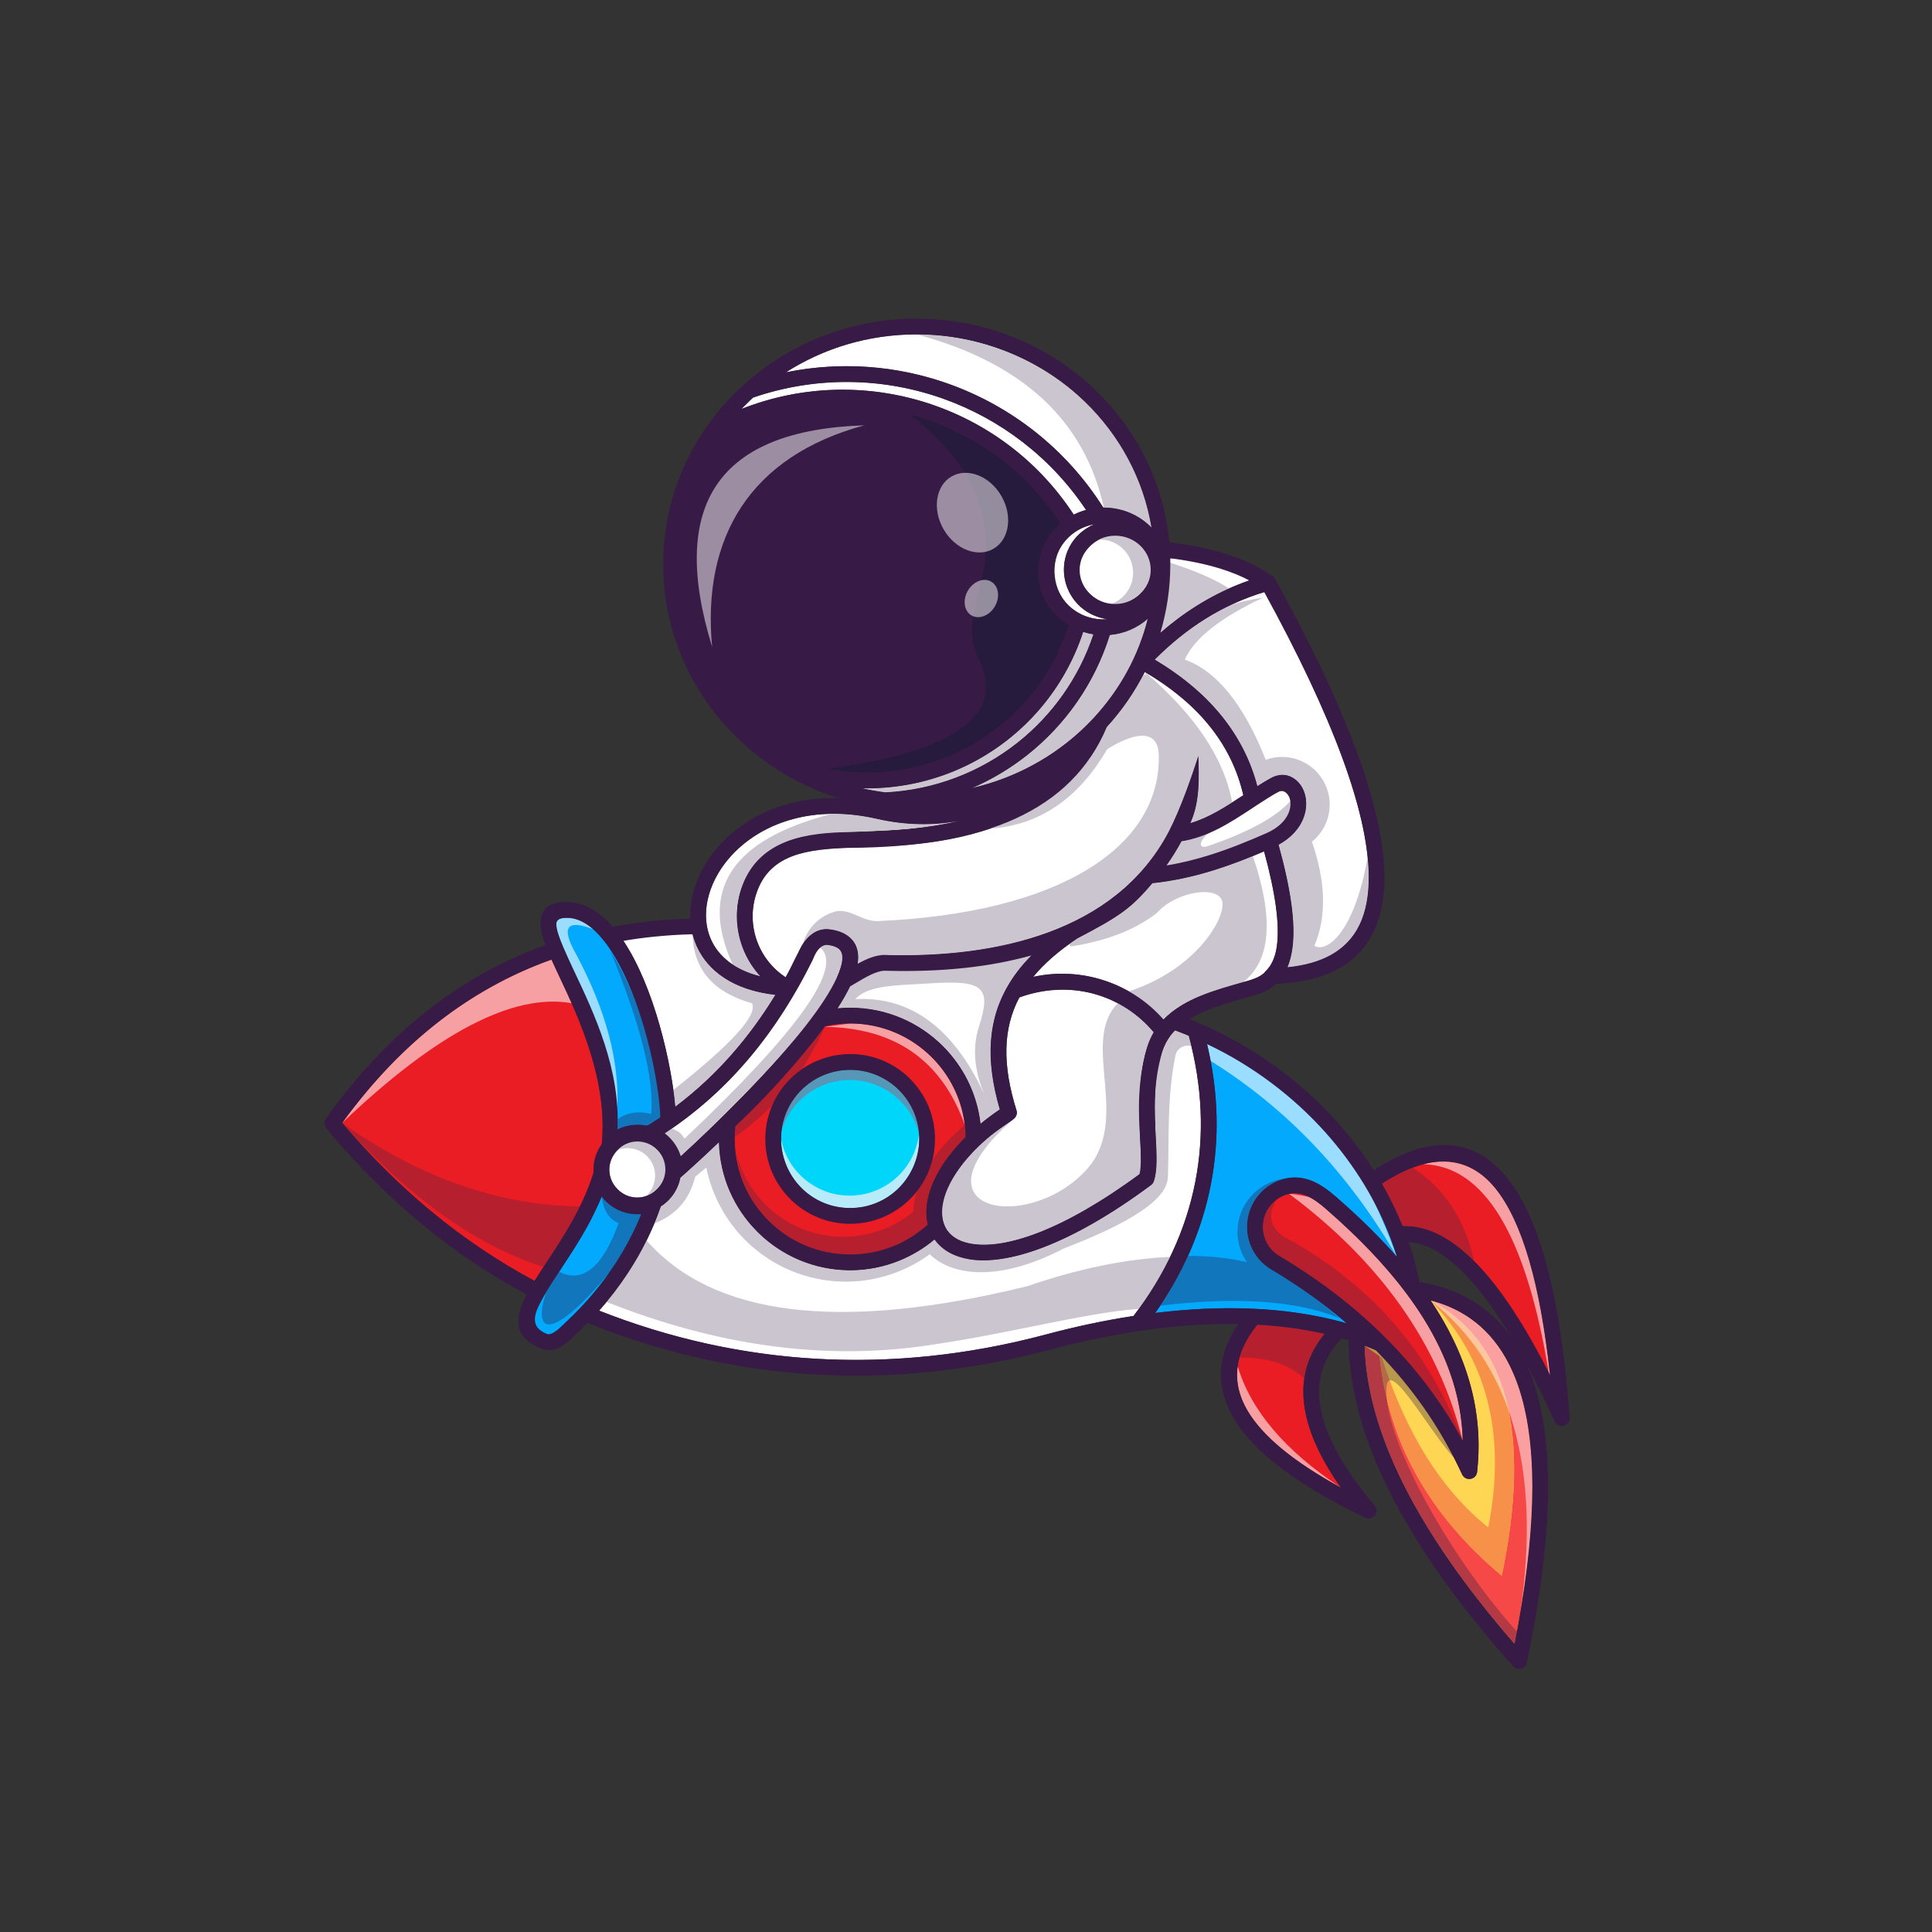 <svg xmlns="http://www.w3.org/2000/svg" xmlns:xlink="http://www.w3.org/1999/xlink" version="1.1" id="Layer_1" x="0px" y="0px" viewBox="0 0 4000 4000" style="enable-background:new 0 0 4000 4000;" xml:space="preserve">
<rect x="0" y="0" width="4000" height="4000" fill="#333333" stroke="none"/>
<g>
	
	<g>
		<g>
			<path style="fill-rule:evenodd;clip-rule:evenodd;fill:#00D6F9;" d="M1760.127,2501.093c127.014,0,191-154.235,101.156-244.12     c-55.866-55.796-146.383-55.835-202.27,0C1569.229,2346.837,1633.154,2501.093,1760.127,2501.093"/>
		</g>
		<g>
			<path style="fill-rule:evenodd;clip-rule:evenodd;fill:#EA1C24;" d="M1245.949,2368.626     c12.837-130.706-46.896-259.937-85.51-341.703l-18.677-40.244c-177.898,63.619-319.68,181.772-433.289,338.174     c113.668,134.166,245.87,245.687,398.316,327.107c43.131-69.498,93.485-133.433,121.887-223.001l0.548-1.515     C1226.782,2392.299,1243.486,2375.189,1245.949,2368.626 M2646.924,2599.247c162.414,96.325,293.295,221.974,381.572,383.514     c-4.742-196.177-141.439-356.545-283.976-480.386c-21.179-18.381-46.854-37.119-75.439-30.648     C2608.635,2485.51,2594.516,2565.83,2646.924,2599.247z M2776.136,3079.97c-72.285-102.673-114.706-220.704-33.671-318.339     c-44.514-10.183-91.289-16.337-139.323-18.983C2488.356,2885.869,2631.218,3000.787,2776.136,3079.97z M2904.026,2538.599     c130.696-4.76,240.72,181,305.214,308.726c-27.017-250.783-96.7-560.169-348.163-396.668     C2877.555,2479.303,2891.92,2508.693,2904.026,2538.599z M1763.016,2516.474c-155.946,0-214.395-149.037-104.004-259.491     c31.779-31.779,52.633-74.554,101.114-74.554c48.462,0,92.387,19.683,124.227,51.462     C1954.401,2355.789,1919.062,2516.474,1763.016,2516.474z M1853.572,2598.311l70.087-44.281l-3.417-21.106     c-13.327-66.6,34.119-134.543,79.018-178.783c6.675-167.591-164.02-257.324-280.78-231.556     c-31.271,6.896-5.533-2.565-33.794,32.592l-33.813,40.548l-133.179,136.394l3.337,25.979     C1521.033,2528.955,1697.608,2662.113,1853.572,2598.311z"/>
		</g>
		<g>
			<path style="fill-rule:evenodd;clip-rule:evenodd;fill:#FFFFFF;" d="M2230.177,1943.111     c-37.902,25.279-68.156,51.514-91.083,79.416c98.916-21.687,202.412,11.831,269.733,88.237     c65.979-68.064,176.941-68.625,208.76-96.079c3.56-8.831,20.183-10.55,26.204-57.139c5.719-44.067-2.848-107.787-26.652-194.916     c-33.325,14.283-67.544,27.742-103.291,38.9c-40.302,12.604-82.66,22.35-128.152,27.11     C2342.706,1880.336,2315.994,1898.382,2230.177,1943.111 M2647.17,1748.899c27.281,98.56,43.354,194.191,18.452,253.66     c116.068-11.627,170.104-74.502,168.172-191.862c-2.177-131.012-74.239-325.999-216.106-584.899     c-86.65,26.081-161.783,74.533-226.826,139.821c104.737,62.469,182.291,147.329,212.383,262.033     c25.979-16.419,51.573-35.756,79.487-13.194C2718.255,1643.124,2712.681,1713.141,2647.17,1748.899z M2414.971,1791.876     c69.398,2.981,145.387,3.052,213.46-51.156c73.508-32.248,45.208-116.495,18.189-101.206l-54.037,23.783     c-37.373,29.367-97.31,70.769-146.401,78.439C2436.721,1759.305,2426.304,1776.007,2414.971,1791.876z M2106.297,1537.839     c71.737-56.681,127.3-133.973,157.431-224.427c-7.202-1.14-14.241-2.817-21.037-5.004     c-64.331,196.664-250.406,328.52-457.376,323.657c15.667,3.56,31.596,6.379,47.81,8.423     C1935.095,1635.372,2029.901,1598.212,2106.297,1537.839z M2256.627,1229.694c68.4,66.202,172.831-33.571,104.471-99.752     C2292.659,1063.748,2188.267,1163.521,2256.627,1229.694z M2422.825,1155.8l-20.488,154.45     c55.054-48.025,115.967-84.787,184.245-108.562C2537.348,1163.542,2481.398,1154.082,2422.825,1155.8z M2293.411,1282.102     c-104.573-14.902-124.756-154.856-27.569-196.808c-120.97,22.188-104.348,197.112,19.531,197.112L2293.411,1282.102z      M1535.01,846.791c250.508-99.183,539.203-9.094,688.067,218.749c8.056-4.04,16.581-7.335,25.491-9.767     c-72.956-109.241-177.631-188.21-295.407-230.224c-124.004-44.219-262.593-47.567-394.205-2.348L1535.01,846.791z      M1626.929,770.945c254.576-52.167,516.986,58.104,657.307,279.895c40.058,0,73.729,15.117,99.792,41.342     C2327.244,751.199,1923.376,581.583,1626.929,770.945z M1717.566,1924.078c40.302,5.077,64.677,28.585,58.167,71.268     l63.354-17.933c219.156,5.208,469.603-45.012,580.584-255.31c24.231-47.433,45.248-107.339,61.444-157.062     c1.546,47.891,3.131,94.979-16.644,139.179c38.839-11.363,73.975-34.321,109.741-57.831     c-26.062-113.056-101.379-194.966-204.081-255.176c-20.894,41.514-47.444,79.875-78.694,114.096     c-36.54,86.658-99.935,148.833-189.066,189.564c-247.945,113.32-476.318-3.083-534.219,148.712     c-25.392,66.598-0.427,141.51,58.491,179.808C1652.096,1977.871,1667.517,1917.771,1717.566,1924.078z M1398.13,2291.235     c84.269-63.396,151.65-141.002,207.112-231.385c-95.175-10.873-154.4-58.369-171.387-125.568     c-54.81-21.048-101.604-13.194-143.148,13.642C1354.611,2043.604,1390.215,2201.696,1398.13,2291.235z M1951.168,2520.105     c4.658,31.394,25.552,49.56,61.766,55.177c68.196,10.579,185.099-25.748,346.374-144.471     c12.023-18.443-23.112-204.885,29.256-293.638c-68.685-82.031-175.943-108.358-278.097-72.104     c-34.464,64.829-35.237,140.422-5.919,233.866c6.754,21.617-32.717,28.808-77.779,73.883     C1992.895,2405.137,1943.334,2467.655,1951.168,2520.105z M1863.093,2609.674c-107.727,44.098-222.268,13.642-295.978-60.271     c-46.61-46.723-76.864-110.87-78.675-184.51c-29.196,27.933-56.6,53.019-79.773,73.477c-3.479,18.177-12.39,34.423-24.944,46.977     c-4.679,4.669-9.846,8.829-15.442,12.41c-1.056,1.321-32.633,108.835-127.929,215.758     c293.253,115.681,607.013,134.46,926.795,48.981c58.921-15.737,119.262-28.677,179.708-37.944     c130.779-170.879,171.183-371.266,114.318-580.046l-28.36-11.19c-77.821,79.183-15.177,296.151-50.171,320.708     c-171.225,126.954-298.522,165.243-374.674,153.423l-73.16-41.179C1913.507,2584.182,1889.339,2598.892,1863.093,2609.674z      M1734.166,2087.55c148.172-14.231,279.072,93.323,295.981,238.962c12.227-10.04,25.45-19.938,39.754-29.621     c-38.452-131.348-19.715-232.747,65.633-318.878c-84.635,23.885-218.22,25.025-330.809,21.931l-44.7,42.319     C1753.21,2056.504,1744.462,2071.692,1734.166,2087.55z M1682.45,1987.311c-72.793,147.379-170.612,269.795-306.151,359.12     l33.183,47.394c32.654-29.581,278.278-259.022,322.57-368.622c13.081-32.408,25.369-63.312-18.575-68.846     C1694.616,1953.986,1685.523,1981.146,1682.45,1987.311z M1278.684,2462.295c53.831,53.883,135.943-27.994,81.929-82     C1306.597,2326.279,1224.728,2408.32,1278.684,2462.295z M1574.092,2021.277c-77.839-84.444-64.004-233.368,55.156-279.185     c84.31-32.39,212.525-8.384,358.58-42.969c-54.992,10.477-112.61,9.877-172.464-3.804     C1492.936,1621.549,1341.326,1963.171,1574.092,2021.277z"/>
		</g>
		<g>
			<path style="fill-rule:evenodd;clip-rule:evenodd;fill:#FFD554;" d="M3027.173,3052.616     c-40.243-87.139-106.446-191.387-172.464-262.187l-29.623-4.15c6.49,215.656,154.295,437.641,310.566,617.419     c53.508-271.168,86.364-643.542-173.685-711.292c73.304,109.243,110.616,226.41,96.212,355.174     C3056.348,3063.908,3034.069,3067.55,3027.173,3052.616"/>
		</g>
		<g>
			<path style="fill-rule:evenodd;clip-rule:evenodd;fill:#02A9FD;" d="M1327.451,2513.757     c-32.471,2.604-62.765-11.454-81.766-36.458c-37.396,90.719-80.546,137.187-118.387,203.685     c-17.05,29.998-46.529,73.191-5.292,90.056l57.089-7.294C1246.111,2698.694,1292.559,2600.213,1327.451,2513.757      M1271.888,2351.843c37.231-18.567,60.058-16.735,74.096-24.629l21.058-13.783c17.944-110.543-50.964-303.791-117.148-375.803     c-24.25-26.367-42.439-37.362-76.844-37.362c-31.533,0-23.702,21.31-7.058,60.525     C1211.849,2068.792,1279.476,2202.235,1271.888,2351.843z M2892.163,2602.197c-18.921-159.168-160.929-329.568-393.003-440.682     c47.118,198.883,9.479,390.624-107.402,556.853c133.158-16.265,267.678-14.617,396.687,21.496     c-47.587-40.731-100.321-78.258-158.102-112.55c-78.023-48.4-57.027-167.175,31.454-187.347     c41.992-8.381,73.385,11.16,104.025,37.76C2813.509,2519.201,2855.684,2560.622,2892.163,2602.197z"/>
		</g>
		<g>
			<path style="fill-rule:evenodd;clip-rule:evenodd;fill:#CBC5CF;" d="M2629.266,2000.973c2.379-3.165,4.863-7.244,7.142-12.808     C2634.312,1992.773,2631.931,1997.046,2629.266,2000.973 M2612.706,2018.327c1.79-1.16,3.417-2.371,4.881-3.642l0.246-0.561     C2616.183,2015.611,2614.495,2017.004,2612.706,2018.327z M2230.177,1943.111c-5.492,3.673-10.865,7.375-16.031,11.087     l1.852,5.504c73.506-11.15,133.014-34.098,178.527-68.817c41.24-46.917,129.883-58.625,136.168-23.438     c6.288,35.196-55.989,140.473-193.52,185.079v0.01c26.55,15.064,50.821,34.606,71.654,58.227     c48.462-50.008,121.256-63.6,169.068-78.156l-3.663,0.59c57.066-45.054,63.619-131.998,19.652-260.812     c-25.979,10.621-52.55,20.569-80.037,29.144c-40.302,12.604-82.66,22.35-128.152,27.11     C2342.706,1880.336,2315.994,1898.382,2230.177,1943.111z M2414.971,1791.876c59.979,2.585,124.837,2.971,185.283-31.942     c0.833-0.681,1.708-1.21,2.665-1.556c8.606-5.138,17.11-10.975,25.513-17.658c33.977-14.912,46.183-40.915,46.835-63.081     c-0.875-6.154-2.156-12.51-3.885-19.083c-29.866,33.692-87.75,65.083-173.625,94.198c-20.833,4.048-9.785-17.223,4.027-27.221     l-2.238-1.923c-18.169,8.808-36.398,15.481-53.364,18.127C2436.721,1759.305,2426.304,1776.007,2414.971,1791.876z      M2647.17,1748.899c27.281,98.56,43.354,194.191,18.452,253.66c116.068-11.627,170.104-74.502,168.172-191.862     c-0.204-11.475-0.917-23.458-2.177-35.9c-28.342,159.495-86.142,198.568-110.352,183.308     c25.512-59.723,23.844-131.539-4.985-215.443c37.558-30.313,47.689-83.333,23.967-125.345     c-23.721-42.031-74.36-60.74-119.689-44.26c-45.41-114.431-101.237-183.593-167.562-207.458     c19.837-44.148,73.873-86.862,162.068-128.154c-22.969,3.287-44.716,8.077-65.306,14.375     c-58.675,27.567-111.47,66.212-158.895,113.8c104.737,62.469,182.291,147.329,212.383,262.033     c25.979-16.419,51.573-35.756,79.487-13.194C2718.255,1643.124,2712.681,1713.141,2647.17,1748.899z M2544.448,1218.402     c-27.283-18.271-68.196-36.194-122.802-53.721l-19.308,145.568C2445.814,1272.346,2492.933,1241.442,2544.448,1218.402z      M1815.364,1695.32c-32.898-7.529-63.985-10.66-93.079-10.275c-207.416,53.071-275.858,157.043-205.362,311.858     c15.564,10.367,34.525,18.748,57.169,24.394c-77.86-84.552-63.983-233.437,55.156-279.183     c84.412-32.431,212.525-8.384,358.58-42.99C1932.837,1709.601,1875.218,1709.001,1815.364,1695.32z M2011.855,1631.812     c98.979-22.633,187.195-74.431,253.397-146.148c53.346-58.431,91.654-126.393,111.266-204.762     c-21.3,18.706-48.685,30.996-78.856,33.65C2252.7,1458.341,2147.434,1573.239,2011.855,1631.812z M2242.69,1308.408     c-64.331,196.664-250.406,328.52-457.376,323.678c15.667,3.539,31.596,6.358,47.792,8.433     c102.008-5.127,196.795-42.308,273.191-102.66c71.737-56.702,127.3-133.973,157.452-224.447     C2256.525,1312.273,2249.486,1310.596,2242.69,1308.408z M2048.966,1715.715c96.312-74.889,165.995-124.379,209.064-148.508     c12.879-19.044,24.029-39.673,33.408-61.9c30.069-32.908,55.785-69.683,76.312-109.396l4.883,2.35l-2.502-7.05     c103.923,88.531,164.245,178.629,180.968,270.222c-27.994,17.833-56.152,33.885-86.629,42.785     c19.775-44.2,18.19-91.287,16.644-139.179c-16.196,49.723-37.212,109.629-61.444,157.062     c-110.981,210.297-361.428,260.518-580.584,255.31l-63.354,17.933c6.51-42.683-17.865-66.191-58.167-71.268     c-24.944-3.131-41.302,10.214-54.567,30.05l-0.529-0.417c8.892-31.554,33.265-56.417,64.656-65.877     c31.373-9.471,57.556,20.569,90.292,19.154c375.305-16.296,584.859-152.323,581.807-342.253     c-1.363-84.646-107.035-13.519-107.279-13.102C2232.171,1654.374,2150.955,1708.951,2048.966,1715.715z M2275.527,1117.165     c33.752-0.885,63.212,22.939,69.356,56.254c6.185,33.621-13.285,66.66-45.696,77.556c59.998,7.302,116.943-67.781,61.89-121.023     C2333.896,1103.625,2300.998,1103.544,2275.527,1117.165z M1897.964,692.391c218.323,58.3,347.453,177.777,387.41,358.449     c39.552,0.296,72.816,15.371,98.654,41.342C2343.54,849.078,2126.601,693.064,1897.964,692.391z M1390.907,2336.572     c-4.842,3.327-9.685,6.623-14.608,9.858l33.183,47.394c32.654-29.581,278.278-259.022,322.57-368.622     c13.081-32.408,25.369-63.312-18.575-68.846c-4.537-0.581-8.525,0.579-12.004,2.735l-3.356,2.819     c48.746,40.383-44.902,172.26-280.904,395.618C1412.188,2350.997,1411.088,2343.897,1390.907,2336.572z M2046.055,2283.97     c-2.869-6.042-5.717-12.379-8.442-18.96C2040.501,2271.185,2043.288,2277.512,2046.055,2283.97z M2135.534,1978.013     c-109.864,30.996-199.645,19.969-330.809,21.931l-44.7,42.319c-6.815,14.242-15.562,29.429-25.858,45.287     c148.172-14.231,279.072,93.323,295.981,238.962c12.227-10.04,25.45-19.938,39.754-29.621     C2031.449,2165.564,2050.186,2064.102,2135.534,1978.013z M2037.613,2265.01c-63.558-136.81-152.506-202.302-266.826-196.493     c26.471-28.654,79.875-28.258,160.585-32.906c103.066-5.942,121.966,7.577,95.744,88.764     C2010.107,2177.069,2021.397,2225.652,2037.613,2265.01z M1462.338,2417.364c20.344,100.677,91.675,183.501,188.212,218.524     c92.529,33.571,195.352,18.637,274.312-39.113c48.644,47.006,146.889,56.142,276.793-11.546     c132.181-51.24,214.783-99.304,216.449-148.61c2.767-81.808-2.421-165.943,15.971-253.347c3.867-13.102,17.335-20.873,30.6-17.69     c0.692,0.163,1.383,0.356,2.054,0.581c-1.729-7.202-3.581-14.425-5.554-21.658l-28.36-11.19     c-77.779,79.162-15.24,296.122-50.171,320.729c-171.225,126.933-298.522,165.222-374.674,153.381l-73.139-41.137     c-7.04,5.91-14.404,11.465-22.054,16.662c-15.462,10.508-32.104,19.492-49.683,26.723     c-107.727,44.098-222.268,13.642-295.978-60.271c-46.61-46.754-76.864-110.87-78.675-184.5     c-29.196,27.923-56.621,53.008-79.794,73.487c-3.458,18.167-12.369,34.402-24.923,46.956c-4.679,4.689-9.846,8.829-15.442,12.389     c-0.365,0.477-4.415,13.723-13.508,35.308c44.698-17.425,72.916-49.673,84.614-96.739L1462.338,2417.364z M1433.855,1934.282     c1.689,72.61,42.764,120.25,123.25,142.964c11.86,24.517-42.439,84.3-162.964,179.331c1.71,12.379,3.052,23.998,3.99,34.658     c84.206-63.314,151.712-141.104,207.112-231.385C1510.067,2048.977,1450.821,2001.461,1433.855,1934.282z M2127.62,2662.723     c-387.207,95.073-650.146,63.59-789.061-94.523c-17.681,35.523-44.352,80.871-82.723,127.279     c228.616,90.871,447.732,120.218,654.884,91.41c178.712-24.863,331.38-68.594,447.061-76.975     c25.311-34.76,46.956-70.689,64.86-107.646C2332.046,2606.186,2233.698,2626.336,2127.62,2662.723z M1279.172,2380.803     c25.635-9.746,54.585,0.194,68.869,23.621c14.24,23.437,9.785,53.71-10.662,72.021c35.442-13.102,58.756-60.658,23.254-96.15     C1333.594,2353.308,1299.638,2360.316,1279.172,2380.803z M1951.168,2520.105c4.658,31.394,25.552,49.56,61.766,55.177     c68.196,10.579,185.099-25.748,346.374-144.471c12.023-18.443-23.112-204.885,29.256-293.638     c-21.179-25.279-45.981-45.238-73.202-59.733l-1.058-0.215c-79.508,79.762,30.314,242.43-66.427,346.222     c-121.704,130.564-368.489,85.183-150.675-105.581c-13.102,11.811-40.527,25.044-70.433,54.952     C1992.895,2405.137,1943.334,2467.655,1951.168,2520.105z"/>
		</g>
		<g>
			<path style="fill-rule:evenodd;clip-rule:evenodd;fill:#381A46;" d="M1795.935,1623.349     c194.804-3.877,374.876-137.756,433.857-323.435c-80.181-49.367-97.719-153.616-26.631-213.756     c-78.573-120.36-196.473-201.304-326.599-235.606c-133.585-35.217-280.151-21.31-410.42,49.337     c-54.179,78.594-85.775,173.075-85.775,274.647c0,136.82,57.312,260.712,149.943,350.412     c23.985,23.204,50.373,44.139,78.735,62.419C1668.798,1612.668,1732.539,1624.63,1795.935,1623.349"/>
		</g>
		<g>
			<path style="fill-rule:evenodd;clip-rule:evenodd;fill:#271B3D;" d="M2025.691,1362.689     c58.735,116.587-46,193.266-312.499,229.054c30.252,5.829,60.954,8.423,91.594,7.823     c187.093-3.785,351.418-126.587,408.039-304.912c-77.006-47.412-85.204-153.3-16.948-211.058     c-75.458-115.591-188.699-193.318-313.657-226.268c120.441,91.829,172.443,196.268,155.985,313.303     C2029.474,1232.919,1993.83,1299.467,2025.691,1362.689"/>
		</g>
		<g style="opacity:0.5;">
			<path style="fill-rule:evenodd;clip-rule:evenodd;fill:#FFFFFF;" d="M2052.236,1204.252     c-15.402-9.012-37.029-0.671-48.339,18.635c-11.292,19.287-7.975,42.256,7.446,51.279c15.4,9.015,37.027,0.673,48.36-18.615     C2070.995,1236.244,2067.636,1213.286,2052.236,1204.252 M1969.941,986.58c32.958-19.165,79.183-1.2,103.189,40.091     c23.988,41.31,16.744,90.31-16.194,109.475c-32.96,19.177-79.162,1.21-103.191-40.079     C1929.76,1054.767,1937.001,1005.757,1969.941,986.58z M1474.398,1339.404c-91.248-296.162,13.813-449.097,315.164-458.811     C1553.315,944.253,1452.852,1112.821,1474.398,1339.404z"/>
		</g>
		<g>
			<path style="fill-rule:evenodd;clip-rule:evenodd;fill:#B61F2D;" d="M1200.701,2497.98     c-169.129-2.523-333.212-60.221-492.228-173.127c137.981,154.196,276.916,253.643,416.809,298.32     C1151.222,2583.074,1178.341,2543.43,1200.701,2497.98 M2656.487,2559.33c-27.71-19.633-32.246-44.892-13.59-75.775     c-23.681,17.335-32.96,48.056-25.981,75.073c4.171,15.769,13.956,30.396,30.008,40.619     c77.108,45.727,147.116,98.054,208.822,157.716c0.081,0.092,0.184,0.181,0.265,0.254     c62.783,60.108,116.637,127.777,162.514,207.741c0.977,1.721,1.975,3.44,2.952,5.179c2.358,4.171,4.698,8.392,7.019,12.623     c-65.756-177.571-182.414-314.604-349.955-411.122C2670.037,2567.815,2662.672,2563.715,2656.487,2559.33z M2566.358,2810.702     c56.804-1.067,101.481,13.337,134.014,43.173c4.617-31.952,17.821-63.019,42.094-92.264     c-44.535-10.162-91.269-16.316-139.323-18.962C2584.343,2766.107,2572.462,2788.792,2566.358,2810.702z M3052.096,2611.138     c-19.45-86.74-61.89-151.324-127.3-193.572c-19.815,7.448-41.035,18.362-63.72,33.112c16.479,28.604,30.844,58.014,42.95,87.921     C2957.39,2536.665,3007.296,2566.482,3052.096,2611.138z M1708.268,2124.71l-0.123,0.01l-9.4,8.698     c-1.688,4.15-5.227,10.773-14.058,21.758l-33.813,40.548l-133.179,136.394l2.89,22.421     C1603.817,2296.708,1666.377,2220.097,1708.268,2124.71z M1898.189,2466.599c-4.496,14.352-6.754,28.481-7.142,41.95     c-68.196,56.194-162.739,67.973-242.635,30.212c-62.927-29.712-107.869-85.958-124.083-151.67     c21.789,167.722,191.791,257.089,326.374,192.462l48.787-23.438l21.3-20.813l-0.548-2.379     c-13.327-66.56,34.056-134.47,79.018-178.783c-0.162-8.433-0.71-16.754-1.708-24.952c-28.442,23.833-50.821,48.46-67.585,72.906     C1923.803,2425.409,1912.978,2447.453,1898.189,2466.599z"/>
		</g>
		<g>
			<path style="fill-rule:evenodd;clip-rule:evenodd;fill:#1176BB;" d="M1348.344,2306.299c-26.875-6.642-50.029-2.99-69.479,10.967     c0,6.948-0.142,13.917-0.508,20.904c37.294-18.585,53.589-3.042,67.627-10.956l21.058-13.783     c-3.927-101.858-36.744-237.202-103.312-344.501C1326.453,2121.842,1354.651,2234.3,1348.344,2306.299 M2402.154,2703.24     c158.406-19.083,282.064-10.527,370.951,25.706c-43.112-36.681-89.864-71.106-142.762-101.633     c-0.141-0.031-0.283-0.071-0.406-0.213c-77.271-48.3-56.967-166.881,31.921-187.154c-51.981,5.308-93.241,46.141-99.06,98.073     c-3.071,27.231,4.05,53.671,18.677,75.052c-38.106-8.758-78.715-13.042-121.887-12.827     C2443.616,2635.482,2424.452,2669.855,2402.154,2703.24z M1280.759,2532.424c-33.306,91.766-74.402,125.275-123.352,100.595     c-7.223,10.946-14.079,21.373-20.304,31.323l-5.962,9.998c-31.779,97.871,19.41,93.039,128.073-36.642     c-1.323,9.919-2.787,19.329-4.396,28.271c12.248-13.073,20.61-22.625,21.648-24.231c21.321-32.644,36.5-92.081,50.985-127.981     c-32.471,2.604-62.765-11.454-81.766-36.458C1249.407,2506.016,1261.084,2524.399,1280.759,2532.424z"/>
		</g>
		<g>
			<path style="fill-rule:evenodd;clip-rule:evenodd;fill:#B7EBF9;" d="M1765.112,2475.266     c-71.533,2.971-134.439-46.865-148.052-117.168c0.692,73.11,57.619,142.996,143.066,142.996     c90.108,0,148.479-77.627,142.741-154.825C1895.218,2417.435,1836.624,2472.295,1765.112,2475.266"/>
		</g>
		<g>
			<path style="fill-rule:evenodd;clip-rule:evenodd;fill:#5697B8;" d="M1861.283,2256.983c-55.866-55.817-146.362-55.867-202.27,0     c-24.679,24.71-37.74,54.281-40.852,84.187c19.104-63.567,78.287-106.567,144.652-105.112     c66.346,1.446,123.616,46.998,140.137,111.298c-0.021-0.366-0.06-0.721-0.102-1.087     C1900.468,2314.662,1887.366,2283.106,1861.283,2256.983"/>
		</g>
		<g>
			<path style="fill-rule:evenodd;clip-rule:evenodd;fill:#9ADDFF;" d="M1230.243,1918.819     c-16.196-12.919-32.533-18.554-57.191-18.554c-31.533,0-23.702,21.31-7.058,60.525c38.838,91.462,93.26,201.151,104.41,323.476     l7.65,7.904c4.108-95.612-23.052-199.127-84.575-315.337c-32.41-56.581-21.038-74.289,34.079-53.183L1230.243,1918.819z      M2506.585,2196.539c157.41,98.073,285.928,233.295,385.578,405.657c-77.535-210.581-158.162-328.266-393.024-440.682     C2501.906,2173.212,2504.387,2184.881,2506.585,2196.539z"/>
		</g>
		<g>
			<path style="fill-rule:evenodd;clip-rule:evenodd;fill:#F7A0A3;" d="M1707.271,2126.002     c145.833,1.892,242.595,69.581,290.283,203.187c-14.262-118.552-115.254-210.227-237.427-210.227L1707.271,2126.002z      M2776.136,3079.97c-115.173-76-186.36-159.668-213.583-251.008C2548.393,2932.498,2661.635,3017.398,2776.136,3079.97z      M2947.584,2410.364c126.139,3.856,212.402,147.654,258.889,431.478c0.917,1.831,1.831,3.663,2.748,5.483     C3185.6,2628.096,3129.406,2363.999,2947.584,2410.364z M3028.455,2981.571l-0.467,0.233     c-49.277-198.312-168.906-368.324-358.928-510.07c14.16,1.129,28.219,3.408,42.217,6.848     c11.983,6.144,23.133,15.014,33.244,23.792C2886.772,2625.961,3023.207,2785.934,3028.455,2981.571z M708.473,2324.854     c195.822-186.675,354.166-269.266,475.036-247.812c-8.035-18.148-15.91-34.962-23.071-50.139l-18.677-40.223     C963.843,2050.298,822.1,2168.452,708.473,2324.854z"/>
		</g>
		<defs>
			<filter id="Adobe_OpacityMaskFilter" filterUnits="userSpaceOnUse" x="2825.086" y="2692.407" width="347.69" height="711.292">
				<feColorMatrix type="matrix" values="1 0 0 0 0  0 1 0 0 0  0 0 1 0 0  0 0 0 1 0"/>
			</filter>
		</defs>
		<mask maskUnits="userSpaceOnUse" x="2825.086" y="2692.407" width="347.69" height="711.292" id="SVGID_1_">
			<g style="filter:url(#Adobe_OpacityMaskFilter);">
				
					<linearGradient id="SVGID_00000124875898456292837530000000306784135667117457_" gradientUnits="userSpaceOnUse" x1="2754.365" y1="3563.517" x2="2596.448" y2="3004.143" gradientTransform="matrix(1 0 0 1 327.604 -221.342)">
					<stop offset="0" style="stop-color:#FFFFFF"/>
					<stop offset="1" style="stop-color:#000000"/>
				</linearGradient>
				
					<rect x="2825.086" y="2692.396" style="fill:url(#SVGID_00000124875898456292837530000000306784135667117457_);" width="347.695" height="711.302"/>
			</g>
		</mask>
		<g style="mask:url(#SVGID_1_);">
			<path style="fill-rule:evenodd;clip-rule:evenodd;fill:#F74848;" d="M3109.225,3262.199     c-150.758-126.006-235.108-277.485-252.97-454.447l-31.169-21.473c6.469,215.666,154.295,437.63,310.566,617.419     c53.487-271.168,86.385-643.552-173.685-711.292C3121.513,2778.009,3170.606,2967.95,3109.225,3262.199"/>
		</g>
		<defs>
			
				<filter id="Adobe_OpacityMaskFilter_00000170270779533313623820000004498346479397861507_" filterUnits="userSpaceOnUse" x="2856.255" y="2692.407" width="278.549" height="569.792">
				<feColorMatrix type="matrix" values="1 0 0 0 0  0 1 0 0 0  0 0 1 0 0  0 0 0 1 0"/>
			</filter>
		</defs>
		
			<mask maskUnits="userSpaceOnUse" x="2856.255" y="2692.407" width="278.549" height="569.792" id="SVGID_00000043429362103625020980000015455007938415566228_">
			<g style="filter:url(#Adobe_OpacityMaskFilter_00000170270779533313623820000004498346479397861507_);">
				
					<linearGradient id="SVGID_00000129917377973655526020000009820599807136981381_" gradientUnits="userSpaceOnUse" x1="2731.842" y1="3427.227" x2="2608.092" y2="3007.645" gradientTransform="matrix(1 0 0 1 329.101 -228.134)">
					<stop offset="0" style="stop-color:#FFFFFF"/>
					<stop offset="1" style="stop-color:#000000"/>
				</linearGradient>
				
					<rect x="2856.255" y="2692.396" style="fill:url(#SVGID_00000129917377973655526020000009820599807136981381_);" width="278.543" height="569.803"/>
			</g>
		</mask>
		<g style="mask:url(#SVGID_00000043429362103625020980000015455007938415566228_);">
			<path style="fill-rule:evenodd;clip-rule:evenodd;fill:#F79149;" d="M3081.29,3162.458     c-96.964-77.677-170.368-194.783-220.214-351.357l-4.821-3.348c17.863,176.962,102.212,328.441,252.97,454.447     c61.381-294.249,12.288-484.19-147.258-569.792C3079.398,2813.694,3119.173,2970.371,3081.29,3162.458"/>
		</g>
		<g style="opacity:0.48;">
			<path style="fill-rule:evenodd;clip-rule:evenodd;fill:#FFFFFF;" d="M3148.388,3334.23     c44.189-261.493,52.023-579.709-186.42-641.844c166.402,131.287,228.516,345.347,186.32,642.171L3148.388,3334.23z"/>
		</g>
		<g style="opacity:0.33;">
			<path style="fill-rule:evenodd;clip-rule:evenodd;fill:#271B3D;" d="M3048.8,3060.57h-0.021l0.042,0.042L3048.8,3060.57z      M3010.451,3018.375c-40.529-79.092-98.185-166.239-155.741-227.956l-29.623-4.14c6.51,215.666,154.316,437.651,310.566,617.44     l4.944-25.717c-125.996-139.108-257.75-365.62-269.408-481.943C2859.53,2779.727,2955.253,2959.517,3010.451,3018.375z"/>
		</g>
		<g>
			<path style="fill:#381A46;" d="M1567.135,2549.403c-5.554-6.419-5.271-16.133,0.813-22.208 M1861.283,2256.972     c-25.879-25.848-61.646-41.869-101.156-41.869c-39.448,0-75.235,16.021-101.073,41.89l-0.042-0.021     c-25.837,25.869-41.85,61.635-41.85,101.135c0,39.481,16.012,75.256,41.891,101.106c25.838,25.858,61.604,41.879,101.073,41.879     c39.49,0,75.256-16.021,101.114-41.879c25.879-25.85,41.891-61.625,41.891-101.106c0-39.469-16.012-75.246-41.891-101.114     L1861.283,2256.972z M1760.127,2182.429c48.462,0,92.387,19.683,124.166,51.462l0.04,0.042l0.021-0.042     c31.779,31.769,51.473,75.725,51.473,124.216c0,48.514-19.694,92.448-51.473,124.216s-75.704,51.444-124.227,51.444     c-48.502,0-92.406-19.675-124.185-51.444c-31.779-31.769-51.473-75.702-51.473-124.216c0-48.46,19.694-92.375,51.473-124.154     l0.021-0.021l-0.021-0.042C1667.721,2202.112,1711.646,2182.429,1760.127,2182.429z M2110.467,2065.058     c-34.464,64.85-35.237,140.441-5.9,233.856h-0.019c2.115,6.806-0.408,14.467-6.675,18.514     c-27.363,17.7-50.8,36.123-70.394,54.677l-0.71,0.702h0.019c-31.677,30.212-53.323,60.75-65.306,88.898     c-2.056,4.812-3.804,9.552-5.29,14.189l-0.387,1.273l-0.304,1.027l-0.081,0.233l-0.346,1.231l-0.348,1.16l-0.019,0.102     l-0.021,0.1c-1.669,6.044-2.808,11.944-3.5,17.629c-0.794,6.613-0.875,12.95-0.325,18.902v0.254l0.081,0.59l0.163,1.496     l0.063,0.212l0.081,0.815v0.021l0.121,0.823l0.021,0.162l0.123,0.681l0.061,0.356l0.081,0.448l0.102,0.54l0.04,0.285l0.144,0.721     l0.019,0.092l0.162,0.794v0.113l0.183,0.681l0.063,0.304l0.121,0.51l0.123,0.446l0.06,0.338l0.162,0.629l0.265,0.917l0.042,0.061     l0.854,2.819l0.04,0.181l0.592,1.669l0.202,0.56l0.042,0.061l0.021,0.092c1.931,5.106,4.535,9.796,7.812,13.998     c10.152,13.183,26.998,22.45,50.252,26.063c68.175,10.59,185.058-25.748,346.353-144.481c4.271-19.175,2.788-44.831,1.038-74.889     c-2.929-50.762-6.552-113.373,14.221-185.883l0.204-0.773c3.377-11.75,8.077-22.358,13.813-32.075     c-32.469-38.746-75.175-65.694-121.723-78.99c-50.11-14.302-104.756-12.806-155.985,6.725L2110.467,2065.058z M2602.533,1666.784     c-0.712,0.581-1.506,1.09-2.34,1.537l-6.51,4.281l-1.019,0.733c-46,30.192-90.962,59.702-146.462,68.4     c-9.502,17.558-19.898,34.271-31.21,50.139c30.883-5.064,60.485-12.502,89.152-21.462     c40.689-12.717,79.448-28.546,117.289-45.156c34.952-15.331,48.91-38.452,50.231-57.994c0.388-6.287-0.487-12.177-2.379-17.142     c-1.69-4.415-4.111-7.985-6.938-10.252c-3.969-3.206-9.542-3.846-15.727-0.356c-15.116,8.565-29.644,17.842-43.967,27.2     l-0.081,0.071H2602.533z M1760.025,2042.263c-6.815,14.242-15.562,29.429-25.858,45.287c8.567-0.804,17.254-1.24,25.96-1.24     c75.033,0,143.046,30.446,192.22,79.619l0.875,0.946c41.687,42.094,69.741,97.719,76.925,159.637     c12.227-10.05,25.45-19.938,39.754-29.621c-30.275-103.414-25.148-187.643,19.835-261.17     c12.29-20.079,27.506-39.275,45.798-57.708c-84.9,23.956-183.797,34.606-296.753,31.963h-0.325l-1.81-0.071l-6.023-0.144     c-17.435,0.946-38.308,13.348-60.281,26.408L1760.025,2042.263z M1522.436,2331.864v0.029     c-7.975,71.564,17.152,143.412,67.873,194.62l0.752,0.681c43.254,43.264,103.048,70.05,169.066,70.05     c32.167,0,62.765-6.298,90.577-17.702v0.031l0.039-0.031c25.879-10.579,49.56-25.675,70.048-44.229l-0.283-1.2l-0.244-1.189     h-0.021l-0.244-1.181v-0.021l-0.225-1.179v-0.021l-0.223-1.169l-0.021-0.042l-0.204-1.179v-0.021l-0.162-1.171l-0.04-0.071     l-0.183-1.15v-0.05l-0.144-1.179v-0.073l-0.181-1.169v-0.081l-0.102-1.15l-0.042-0.092l-0.102-1.15v-0.1l-0.121-1.129v-0.134     l-0.102-1.129v-0.131l-0.142-2.392v-0.163l-0.042-1.108v-0.173c-0.163-3.744-0.123-7.579,0.102-11.496l0.04-0.265     c0.144-2.552,0.367-5.127,0.673-7.721l0.244-1.719l0.142-1.087l0.021-0.275l0.448-2.748l0.223-1.373l0.49-2.777l0.244-1.292     l0.04-0.102l0.285-1.383l0.285-1.394l0.021-0.019l0.304-1.394l0.346-1.415l0.021-0.052l0.671-2.785l0.042-0.123     c2.196-8.483,5.167-17.171,8.91-25.96c12.94-30.446,35.461-62.969,67.729-94.787c-1.019-64.148-27.304-122.11-69.256-164.439     l-0.752-0.681c-43.254-43.262-103.066-70.037-169.108-70.037c-9.867,0-19.571,0.589-28.992,1.729h-0.06     c-7.752,0.946-15.339,2.227-22.766,3.856l-1.038,1.444C1655.554,2195.623,1585.771,2272.477,1522.436,2331.864z      M1409.482,2393.824c72.265-65.45,269.651-253.927,322.57-368.601c0.265-0.833,0.671-1.627,1.098-2.4v-0.031l0.042-0.06     c3.031-6.796,5.473-13.296,7.302-19.369c5.698-19.094,4.763-33.254-5.371-40.1c-4.983-3.327-12.146-5.696-21.646-6.906     c-5.331-0.683-10.66,1.648-15.342,5.562c-6.775,5.667-12.023,14.263-14.729,22.971c-0.264,0.844-0.569,1.658-0.956,2.442     c-39.875,80.341-86.019,151.631-140.339,213.947c-48.381,55.531-103.231,103.891-165.812,145.152     c7.446,5.667,14.058,12.421,19.511,19.979C1401.771,2374.67,1406.43,2383.906,1409.482,2393.824z M1360.632,2380.285     c-10.498-10.469-24.983-16.958-40.973-16.958c-16.054,0-30.54,6.45-40.975,16.898l-0.063,0.061     c-10.438,10.438-16.927,24.923-16.927,40.964c0,16.052,6.49,30.548,16.927,40.985l0.063,0.05     c10.435,10.479,24.921,16.927,40.975,16.927c15.99,0,30.475-6.49,40.973-16.977c10.458-10.469,16.948-24.983,16.948-40.985     C1377.58,2405.268,1371.09,2390.741,1360.632,2380.285z M1132.076,2761.671c11.475,4.679,30.233-15.696,37.66-22.665l5.635-5.381     l0.102-0.131c37.331-35.177,70.331-74.36,98.002-116.689c21.341-32.654,39.489-67.158,53.975-103.048     c-2.583,0.194-5.169,0.327-7.792,0.327c-22.808,0-43.744-8.281-59.937-21.983c-5.167-4.385-9.887-9.358-14.019-14.792     c-24.292,58.91-57.86,109.904-86.344,153.208c-12.023,18.292-23.112,35.127-32.002,50.385l-0.06,0.081l-0.61,1.087l-0.021,0.031     l-0.204,0.325c-5.656,9.848-10.438,19.044-13.875,27.487C1102.964,2733.452,1105.568,2750.827,1132.076,2761.671z      M1345.984,2327.224c7.142-4.517,14.14-9.083,21.058-13.794c-2.85-74.158-29.562-201.833-75.298-297.026     c-12.369-25.767-26.042-49.002-40.833-67.789c-1.179-1.1-2.196-2.36-3.031-3.775c-22.581-27.527-47.708-44.575-74.848-44.575     c-15.3,0-21.242,4.273-21.242,11.963c0,11.14,5.19,27.16,13.49,46.885l0.692,1.677c6.552,15.371,14.852,32.95,23.925,52.216     c40.121,84.939,94.787,200.662,88.46,325.153c12.492-6.214,26.55-9.704,41.302-9.704     C1337.561,2328.456,1336.117,2332.779,1345.984,2327.224z M1229.245,2427.445c-0.142-2.046-0.223-4.1-0.223-6.196     c0-19.592,6.285-37.771,16.927-52.633c12.837-130.685-46.896-259.937-85.531-341.714c-6.733-14.263-13.081-27.69-18.656-40.223     c-83.842,29.99-161.62,72.814-233.316,128.458c-72.877,56.56-139.506,126.485-199.952,209.708     c59.346,70.048,122.579,132.587,189.677,187.518c66,54.016,135.579,100.577,208.639,139.577     c7.669-12.338,16.254-25.421,25.369-39.296c33.306-50.629,73.812-112.191,96.477-183.706l0.021,0.021L1229.245,2427.445z      M1574.092,2021.288c-15.806-17.152-28.075-37.06-36.314-58.554c-15.604-40.658-16.806-86.996-0.144-130.758     c17.823-46.692,50.6-74.096,91.594-89.862c39.042-14.975,85.164-19.002,132.589-19.329c85.285-0.548,160.706-8.198,226.033-23.66     c-55.013,10.477-112.631,9.867-172.485-3.804c-140.931-32.269-248.291,13.742-306.172,81.675     c-22.583,26.5-37.598,56.335-44.006,85.987c-6.225,28.881-4.273,57.535,6.917,82.521     C1487.444,1979.875,1520.606,2007.95,1574.092,2021.288z M1433.855,1934.282c-27.202,0.681-54.017,2.379-80.464,5.096     c-21.077,2.167-41.973,5.006-62.683,8.535c63.904,95.691,99.508,253.783,107.441,343.322     c43.906-33.031,83.537-70.16,119.466-111.389c31.942-36.692,61.035-76.66,87.646-120.006     c-87.321-9.948-140.014-49.773-162.922-101.062C1438.798,1950.852,1435.971,1942.663,1433.855,1934.282z M2361.077,1129.963     c-13.286-12.879-31.759-20.844-52.246-20.844c-20.446,0-38.919,7.965-52.204,20.844c-13.165,12.756-21.362,30.385-21.362,49.844     c0,19.46,8.177,37.11,21.362,49.887c13.285,12.848,31.779,20.844,52.204,20.844c20.487,0,38.96-7.975,52.246-20.844     c13.204-12.746,21.362-30.417,21.362-49.887C2382.44,1160.348,2374.281,1142.719,2361.077,1129.963z M2293.411,1282.112     c-23.031-3.265-43.721-13.794-59.51-29.052c-19.327-18.729-31.29-44.648-31.29-73.254c0-28.604,11.963-54.504,31.29-73.21     c9.156-8.871,19.958-16.144,31.923-21.292c-14.04,2.554-27.06,7.873-38.452,15.34l-1.14,0.765l-0.265,0.152l-0.102,0.081     c-4.923,3.306-9.481,7.05-13.712,11.148c-18.535,17.967-30.029,42.777-30.029,70.17c0,27.396,11.494,52.217,30.029,70.192     c7.833,7.548,16.906,13.925,26.938,18.756l0.223,0.112l0.123,0.071l0.365,0.183c13.733,6.49,29.196,10.123,45.573,10.123     C2288.079,1282.398,2290.746,1282.306,2293.411,1282.112z M2263.748,1313.412c-7.223-1.14-14.262-2.817-21.058-5.004     c-19.023,58.177-49.073,111.5-87.91,157.379c-42.665,50.394-95.887,91.827-156.779,120.808     c-60.831,28.962-126.587,44.19-192.606,45.502c-6.694,0.123-13.367,0.123-20.081-0.021c15.667,3.55,31.617,6.379,47.81,8.433     c101.989-5.117,196.776-42.298,273.172-102.639C2178.034,1481.158,2233.596,1403.887,2263.748,1313.412z M2195.875,1083.606     c-75.458-115.602-188.699-193.328-313.657-226.278c-261.616-51.706-476.561,19.512-476.561,311.168     c0,131.387,55.033,250.395,143.981,336.526c74.91,72.5,149.781,96.679,255.147,94.554c61.279-1.242,122.416-15.442,179.198-42.46     c56.702-27.008,106.262-65.552,145.895-112.385c36.925-43.6,65.306-94.514,82.946-150.066     c-8.463-5.219-16.296-11.321-23.375-18.148c-24.721-23.915-40-56.996-40-93.556c0-36.539,15.279-69.631,40-93.545     C2191.523,1087.421,2193.659,1085.457,2195.875,1083.606z M2248.569,1055.763c-72.977-109.231-177.61-188.199-295.407-230.214     c-124.004-44.229-262.614-47.596-394.205-2.359c-3.154,2.888-6.225,5.819-9.319,8.788c-4.965,4.833-9.887,9.787-14.627,14.823     c115.904-45.908,240.395-51.321,355.487-20.987c132.548,34.923,252.543,117.289,332.56,239.737     C2231.134,1061.5,2239.68,1058.205,2248.569,1055.763z M1626.95,770.924c114.46-23.448,230.935-14.037,337.176,23.854     c128.846,45.96,242.839,133.931,320.109,256.072h1.138c37.396,0,71.31,14.74,95.969,38.554l0.854,0.946l1.831,1.831     c-16.804-100.839-66.345-191.12-137.735-260.222c-89.071-86.223-212.22-139.558-348.328-139.558     C1797.806,692.401,1704.666,721.283,1626.95,770.924z M2402.337,1310.25c24.617-21.475,50.15-40.477,76.6-56.956     c34.281-21.352,70.169-38.564,107.646-51.616c-17.417-9.133-36.969-17.129-58.656-23.925     c-30.823-9.693-65.898-17.008-105.102-21.952c0.123,4.21,0.162,8.444,0.162,12.696     C2422.987,1217.7,2415.765,1265.246,2402.337,1310.25z M2665.622,2002.558c35.544-3.55,65.429-11.994,89.621-25.339     c26.691-14.729,46.529-35.623,59.508-62.602c13.367-27.873,19.715-62.519,19.023-103.931     c-2.198-130.991-74.219-325.968-216.085-584.878c-42.46,12.765-82.987,31.198-121.521,55.175     c-36.966,23.06-72.083,51.289-105.306,84.635c57.475,34.292,104.064,73.658,139.629,118.091     c34.667,43.296,58.94,91.279,72.754,143.921c9.012-5.685,18.085-11.229,27.323-16.458c19.408-11.017,38.085-8.098,52.204,3.275     c7.367,5.963,13.267,14.313,17.008,24.058c3.5,9.177,5.169,19.775,4.417,30.925c-1.813,27.171-17.985,58.146-57.027,79.487     c26.021,93.933,35.277,163.483,28.908,212.698C2674.066,1977.127,2670.566,1990.748,2665.622,2002.558z M2643.791,1957.536     c5.698-44.037-2.827-107.777-26.631-194.906c-33.346,14.283-67.546,27.742-103.312,38.9     c-40.302,12.604-82.66,22.35-128.133,27.131c-43.008,51.696-69.702,69.692-155.537,114.45     c-37.902,25.258-68.156,51.514-91.083,79.406c45.837-10.029,92.812-8.229,136.698,4.283     c50.496,14.394,96.944,43.01,133.056,83.954c41.444-42.775,107.829-61.423,165.385-77.556l17.171-4.852l0.712-0.202     C2624.097,2018.938,2639.722,1989.009,2643.791,1957.536z M2346.835,2724.584c65.675-85.806,108.969-179.637,128.114-278.687     c18.615-96.191,14.525-197.51-13.775-301.391c-9.317-3.896-18.777-7.619-28.34-11.19c-12.289,12.513-21.687,27.294-26.796,45.023     l-0.223,0.712c-19.165,66.977-15.706,126.679-12.898,175.1c2.033,35.858,3.804,65.99-3.662,90.972     c-1.14,3.794-3.542,6.877-6.613,8.921c-171.225,126.933-298.522,165.222-374.674,153.391     c-32.002-4.983-55.867-18.606-71.044-38.3l-2.096-2.848c-21.323,17.863-45.492,32.594-71.758,43.356l0.021,0.019     c-31.86,13.063-66.671,20.265-102.966,20.265c-75.031,0-143.004-30.456-192.179-79.621l-0.813-0.904     c-47.202-47.598-76.904-112.6-78.696-184.5c-29.196,27.933-56.621,53-79.794,73.496c-3.458,18.169-12.369,34.383-24.902,46.948     c-4.7,4.689-9.867,8.829-15.462,12.389c-16.702,48.217-39.508,94.156-67.504,136.941c-18.025,27.579-38.229,53.925-60.425,78.837     c136.414,53.813,285.318,89.721,444.701,99.427c151.693,9.256,312.947-5.208,482.094-50.446     C2226.088,2746.759,2286.392,2733.819,2346.835,2724.584z M2744.52,2502.355c-12.167-10.55-24.863-20.173-37.983-26.042     c-11.821-5.281-24.312-7.548-37.477-4.588v0.008c-13.815,3.154-26.021,10.317-35.298,20.162l-0.854,0.815     c-8.871,9.715-15.056,22.023-17.396,35.696l-0.06,0.346c-2.279,13.875-0.306,27.76,5.167,40.008     c5.473,12.256,14.487,22.99,26.306,30.506c94.769,56.183,176.352,120.931,244.629,194.172     c53.914,57.8,99.568,120.931,136.923,189.31c-1.75-72.804-21.444-143.491-58.146-213.052     c-16.094-30.456-35.381-60.7-57.881-90.852l-0.165-0.233l-0.081-0.061l-0.163-0.244l-0.081-0.081l-0.162-0.246l-0.061-0.092     C2867.832,2619.226,2811.903,2560.907,2744.52,2502.355z M2603.143,2742.659c-48.177,60.079-55.014,119.304-20.488,177.591     c31.494,53.183,95.987,106.446,193.502,159.729c-41.892-59.448-66.833-114.044-74.829-163.725     c-9.421-58.685,4.313-110.26,41.137-154.644C2697.931,2751.438,2651.197,2745.294,2603.143,2742.659z M2825.88,2455.032     l-0.021-0.042c-0.427-0.579-0.794-1.19-1.098-1.81c-23.092-38.036-50.11-74.575-80.831-108.856     c-65.775-73.446-148.437-136.698-244.812-182.81c23.702,99.875,25.918,197.408,7.854,290.508     c-18.169,94.085-57.009,183.601-115.215,266.366c54.158-6.623,108.073-10.081,160.887-9.806     c14.406,0.092,28.729,0.438,42.929,1.088h0.406l1.425,0.063c62.337,2.969,122.7,11.585,179.422,26.896l0.385,0.092l0.367,0.111     l0.387,0.102l0.121,0.031l10.356,2.9c-47.608-40.731-100.3-78.237-158.12-112.518l-0.387-0.244     c-17.538-11.079-30.944-26.898-39.063-45.064c-8.056-17.996-10.904-38.29-7.608-58.554l0.102-0.59     c3.417-19.917,12.531-37.944,25.735-52.277l0.917-1.048c13.65-14.475,31.554-25.004,51.777-29.612v0.01l0.061-0.01     c20.875-4.75,40.081-1.392,57.964,6.613c16.621,7.456,31.777,18.829,46,31.179c47.687,41.444,89.862,82.866,126.341,124.46     c-4.171-13.519-8.829-26.977-13.956-40.364l-0.142-0.356l-0.144-0.375C2863.986,2524.876,2846.551,2489.345,2825.88,2455.032z      M2904.005,2538.588c54.3-1.952,109.496,28.371,165.629,91.075c45.471,50.792,91.979,123.394,139.606,217.662     c-20.425-189.504-58.248-318.664-113.483-387.349c-57.006-70.883-135.254-73.964-234.68-9.287     C2877.555,2479.274,2891.92,2508.693,2904.005,2538.588z M3161.063,2825.321c7.773,17.477,14.527,36.235,20.265,56.285     c37.333,130.777,30.6,317.483-20.121,559.986c-0.55,3.621-2.319,7.09-5.269,9.715c-6.735,5.981-17.071,5.4-23.073-1.333     c-114.746-128.683-200.479-250.02-257.201-363.962c-54.889-110.341-82.681-214.029-83.312-310.964     c-4.76-1.465-9.521-2.908-14.302-4.281c-38.35,39.641-53.223,86.464-44.535,140.368c9.521,59.45,46.896,127.96,112.162,205.556     c4.273,4.762,5.513,11.81,2.583,17.935c-3.865,8.117-13.59,11.535-21.688,7.66c-140.014-67.179-230.693-135.702-271.993-205.425     c-38.492-65.023-35.502-130.239,9.012-195.616l-11.067-0.123c-123.087-0.65-253.031,19.764-376.953,52.908     c-172.647,46.162-337.401,60.912-492.409,51.473c-167.664-10.236-323.974-48.788-466.734-106.498     c-6.083,6.175-12.308,12.258-18.617,18.221l-5.494,5.269l-0.263,0.265c-19.796,19.165-42.523,41.208-72.185,29.104l0.021-0.052     l-0.021-0.01c-49.621-20.273-54.85-51.737-37.516-94.146c2.3-5.617,5.025-11.436,8.158-17.467     c-74.808-40.008-145.833-87.535-213.012-142.558c-71.187-58.267-138.366-125.212-201.456-200.795     c-5.269-5.554-6.042-14.221-1.444-20.7c64.187-90.26,135.516-165.893,213.927-226.777     c73.954-57.402,154.216-101.683,240.722-132.831c-6.348-17.081-10.152-31.881-10.152-44.302     c0-28.748,15.096-44.637,53.935-44.637c36.212,0,68.012,19.694,95.479,51.137c26.469-4.965,53.669-8.91,81.583-11.758     c25.798-2.656,52.185-4.375,79.121-5.138c-0.61-15.056,0.754-30.417,4.05-45.746c7.506-34.74,24.962-69.529,51.167-100.292     c51.921-60.902,138.612-106.21,250.651-103.525c-44.881-14.192-87.077-34.089-125.754-58.787l-0.346-0.215l-0.325-0.223     c-29.458-18.881-56.823-40.537-81.725-64.635c-95.115-92.112-153.952-219.351-153.952-359.914     c0-105.581,33.204-203.674,90.048-284.972l0.935-1.313c18.617-26.45,39.694-51.066,62.969-73.589     c3.906-3.804,7.894-7.527,11.921-11.19l0.063-0.05l0.283-0.275l0.592-0.539l0.283-0.265v-0.008     c93.771-84.737,219.624-136.587,357.889-136.587c144.816,0,276.041,56.914,371.032,148.885     c84.717,81.989,140.646,191.843,151.916,314.126c43.621,5.198,82.54,13.154,116.7,23.906     c38.004,11.931,70.313,27.344,96.862,46.152c1.669,1.087,3.215,2.502,4.436,4.212l0.019,0.05l0.673,0.967l0.202,0.356l0,0     l0.225,0.356c148.558,269.185,223.979,473.02,226.297,611.427c0.773,46.498-6.654,86.04-22.238,118.5     c-16.012,33.375-40.406,59.102-73.139,77.179c-33.917,18.696-76.741,29.01-128.46,30.923     c-11.25,10.55-25.085,18.077-41.442,22.787l-0.773,0.173l-17.233,4.884c-40.181,11.281-85.165,23.904-120.3,45.4     c5.554,2.216,11.088,4.506,16.561,6.835c1.241,0.377,2.483,0.896,3.623,1.546c113.362,48.829,209.879,120.087,285.256,204.254     c28.402,31.708,53.793,65.237,75.989,100.108c115.377-74.889,207.743-69.275,276.976,16.846     c67.79,84.258,110.698,249.227,128.662,494.719c0.713,6.825-2.95,13.611-9.521,16.592c-8.221,3.692-17.862,0.05-21.587-8.169     C3199.252,2899.917,3180.046,2860.783,3161.063,2825.321z M2938.957,2654.29c82.073,13.5,145.223,51.208,189.391,113.139     c-28.198-47.058-55.846-85.754-82.987-116.068c-45.104-50.456-88.154-77.098-129.068-80.017     C2925.774,2598.728,2933.342,2626.428,2938.957,2654.29z M2825.086,2786.269c2.665,88.562,29.277,183.644,79.793,285.187     c51.84,104.115,128.762,214.883,230.772,332.243c43.783-221.964,48.543-393.024,14.283-513.172     c-30.681-107.431-93.364-173.472-187.948-198.12c13.815,20.61,26.204,41.281,37.189,62.094     c49.99,94.737,70.354,191.639,59.002,293.081c-0.611,5.473-3.988,10.538-9.379,13.031c-8.158,3.762-17.862,0.181-21.627-7.996     c-40.262-87.158-93.464-166.168-159.506-236.979c-6.246-6.735-12.654-13.377-19.165-19.958     C2840.792,2792.384,2833.001,2789.24,2825.086,2786.269z M2419.671,1722.103c24.273-47.444,45.248-107.339,61.444-157.062     c1.464,45.327,3.031,93.231-14.933,135.223l-0.204,0.508l-0.204,0.488l-0.081,0.183l-0.162,0.296l-0.204,0.508l-0.427,0.987     l-0.202,0.508l-0.225,0.477c38.839-11.352,73.954-34.342,109.741-57.831c-12.085-52.398-35.135-99.841-69.112-142.262     c-33.996-42.46-79-80.108-134.968-112.925c-20.894,41.525-47.444,79.875-78.714,114.116     c-36.519,86.648-99.914,148.812-189.045,189.574c-88.421,40.404-202.25,59.508-340.453,60.444     c-44.027,0.317-86.467,3.877-121.075,17.152c-32.592,12.521-58.612,34.221-72.692,71.075     c-13.692,35.979-12.717,74.106,0.121,107.554c11.15,29.083,31.25,54.646,58.35,72.256c8.994-16.083,17.7-32.573,26.123-49.5     c4.579-13.865,13.225-27.579,24.435-36.977c11.21-9.339,25.004-14.75,40.344-12.818c14.894,1.852,26.775,6.023,35.848,12.137     c19.756,13.335,26.246,33.71,22.36,59.131c16.173-8.869,32.063-15.889,48.319-17.771c1.404-0.314,2.827-0.488,4.313-0.448     l1.16,0.031c3.173-0.123,6.348-0.06,9.562,0.254C2058.242,1982.631,2308.69,1932.4,2419.671,1722.103z M2265.232,1485.664     l0.285-0.306l0.264-0.294c52.775-57.312,91.431-127.085,110.737-204.172c-21.3,18.738-48.665,31.017-78.856,33.66     c-31.413,100.504-92.123,186.331-171.225,248.841c-34.91,27.587-73.425,50.637-114.583,68.419     c90.333-20.66,171.041-65.398,234.456-126.79C2252.802,1498.745,2259.129,1492.276,2265.232,1485.664z"/>
		</g>
	</g>
</g>
</svg>